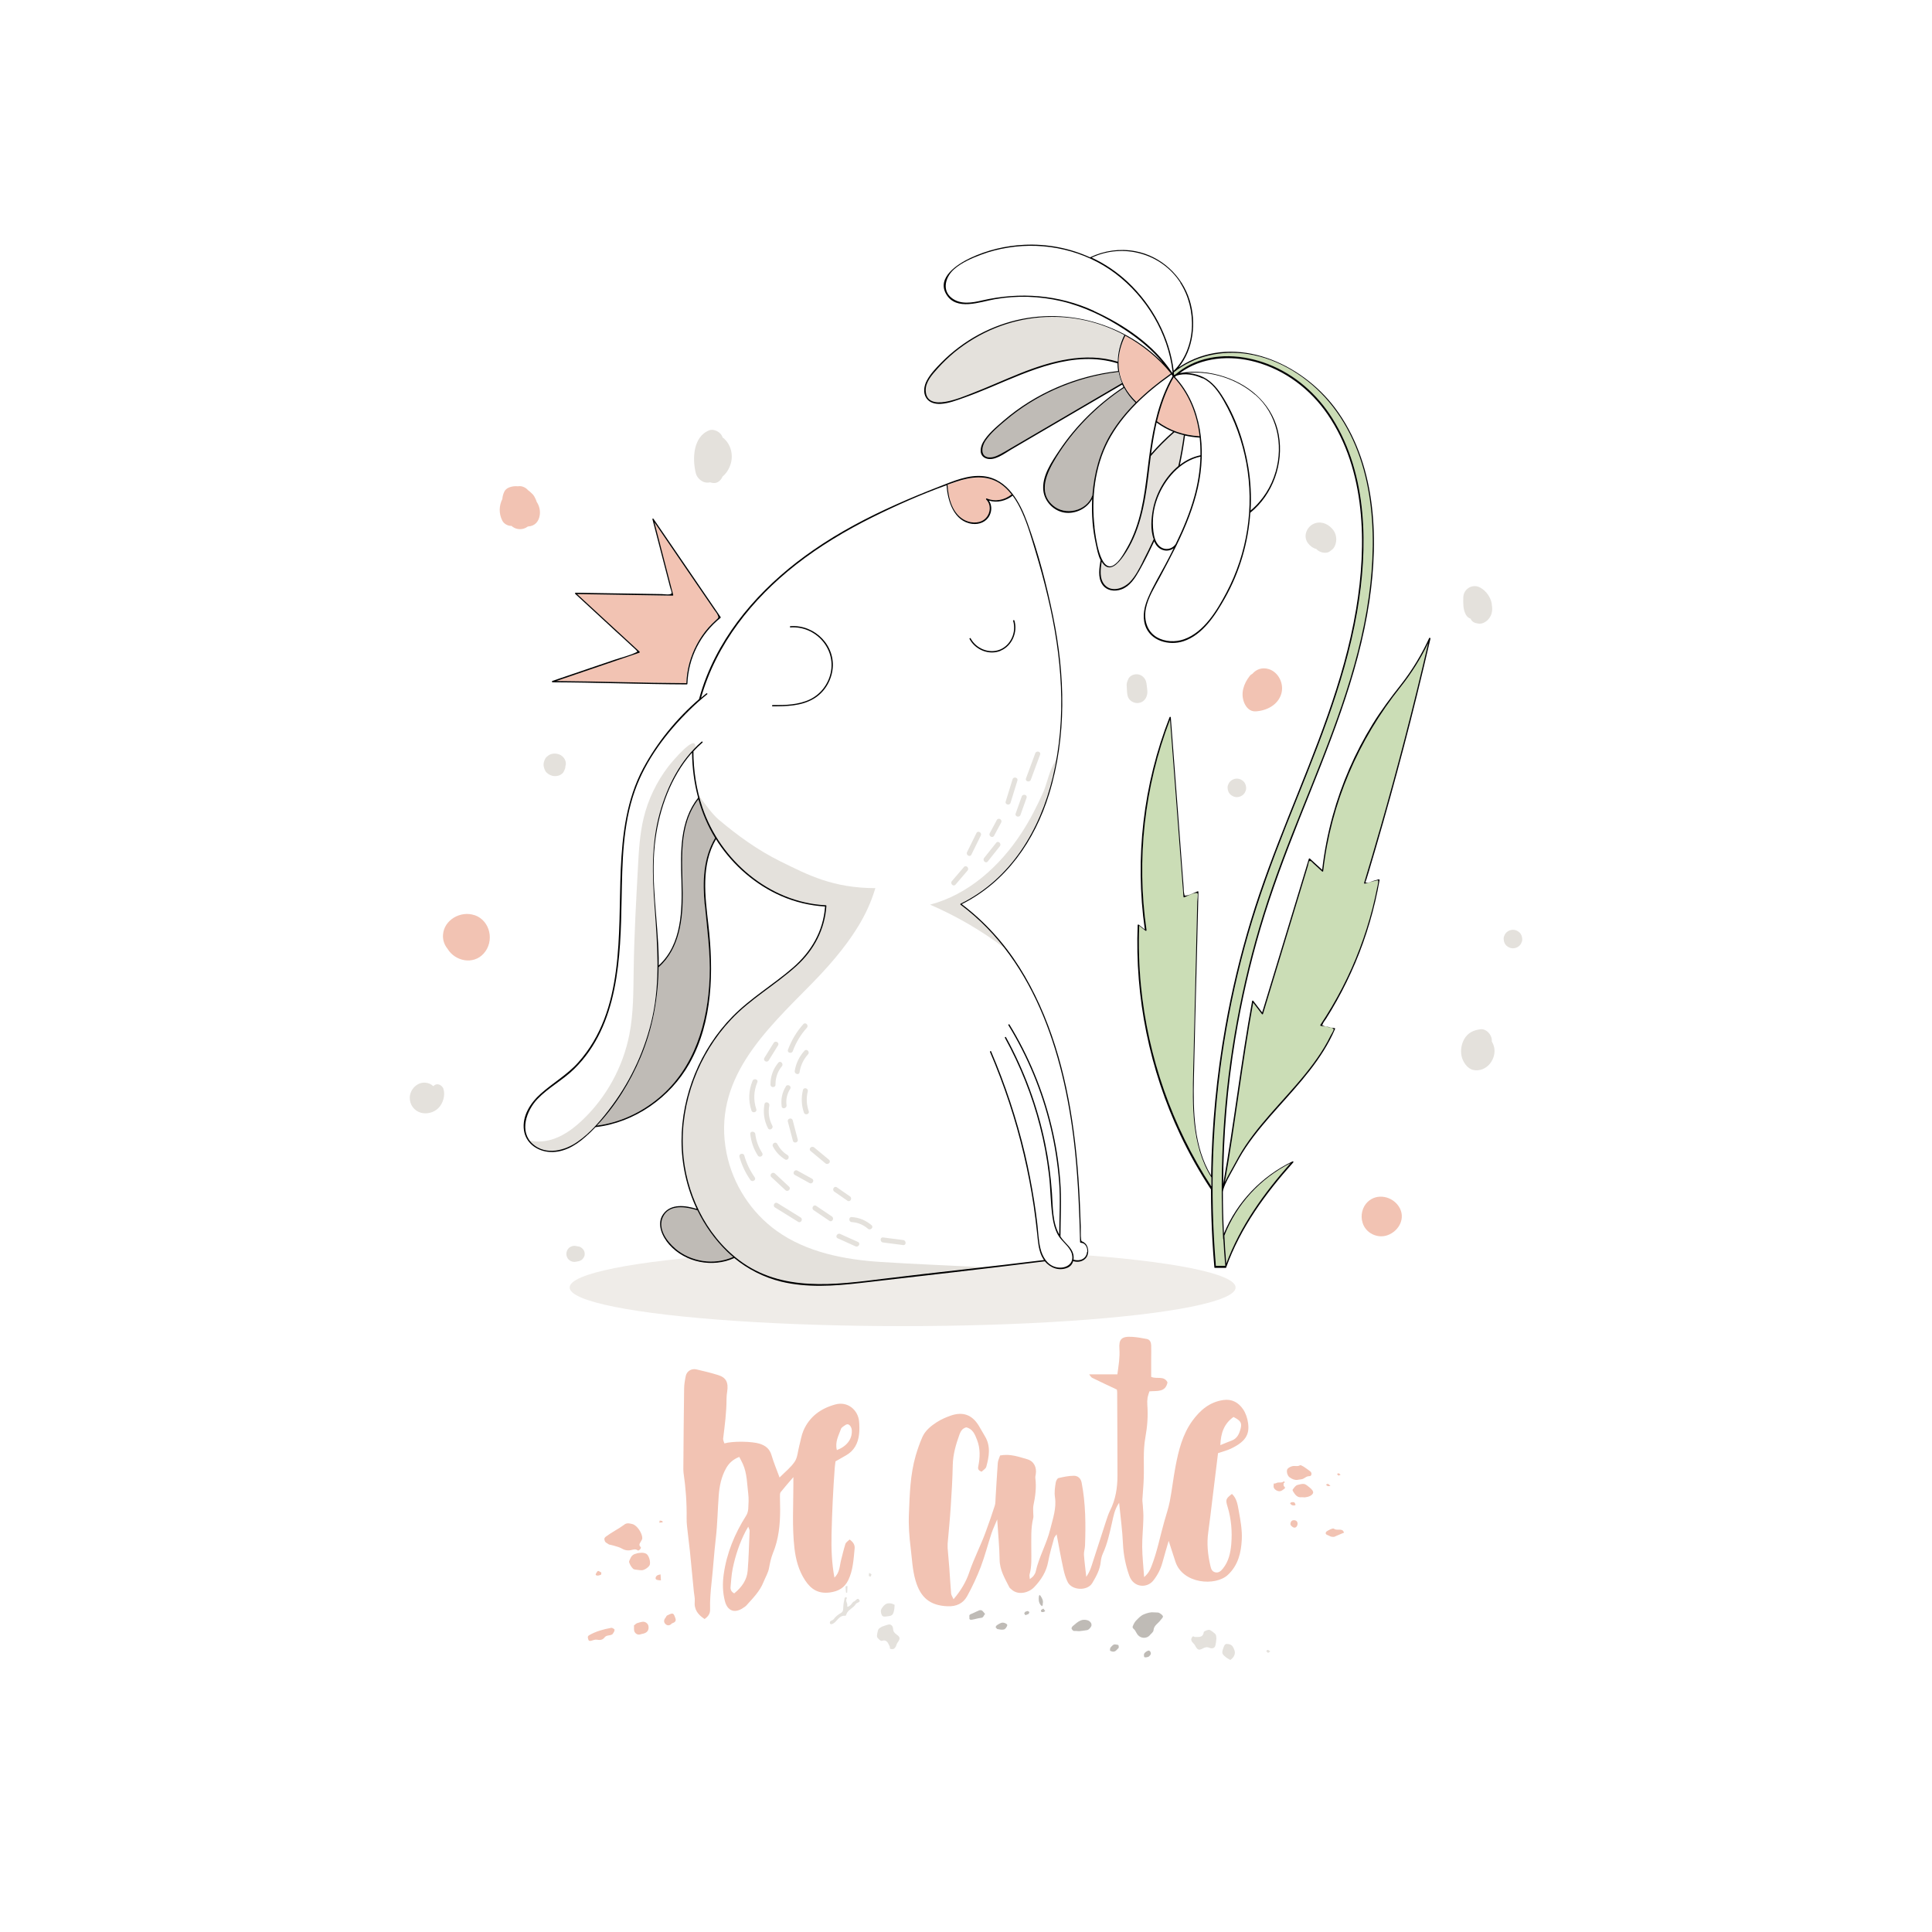 <?xml version="1.0" encoding="UTF-8"?>
<svg xmlns="http://www.w3.org/2000/svg" version="1.1" viewBox="0 0 2000 2000">
  <defs>
    <style>
      .cls-1 {
        fill: #f2c3b3;
      }

      .cls-2 {
        fill: #e4e1dc;
      }

      .cls-3 {
        fill: #bfbbb6;
      }

      .cls-4 {
        fill: #fff;
      }

      .cls-5 {
        fill: #cbddb6;
      }

      .cls-6 {
        fill: #efece8;
      }
    </style>
  </defs>
  <!-- Generator: Adobe Illustrator 28.6.0, SVG Export Plug-In . SVG Version: 1.2.0 Build 709)  -->
  <g>
    <g id="_x2014_ÎÓÈ_x5F_1">
      <rect class="cls-4" width="2000" height="2000"/>
      <ellipse class="cls-6" cx="934.4" cy="1332.8" rx="344.7" ry="40"/>
      <g>
        <g>
          <path class="cls-3" d="M1190.4,1692.6c1.4-1.6,3.6-3.2,3.7-4.9.4-5.3,5-7.1,7.4-10.7.8-1.1,2.1-2.1,2.4-3.4.3-1.3-3.4-4.1-5.1-4.3-1.2-.1-2.4-.1-4.3-.2-3.1-.4-6.5.5-10.2,2-3.7,1.5-5.8,4.1-8.3,6.6-1.5,1.6-2.6,3.8-3.4,5.9-.7,1.9,1.5,2.8,2.4,4.2,1,1.6,1.7,3.3,2.9,4.7,3.3,3.9,9.3,3.9,12.5.2Z"/>
          <path class="cls-3" d="M1109.3,1686c.6,1.1,1.4,2.6,3.3,2.4,1-.1,1.9,0,4.4.2,1.8-.2,5.1-.5,8.3-1.1,1.9-.3,4.4-3.2,4.6-4.9.3-2.7-2-4.5-3.5-5.1-2.3-.9-5.5-1-7.7,0-3,1.2-5.5,3.6-8,5.7-.8.6-1.7,2.2-1.4,2.8Z"/>
          <path class="cls-3" d="M1015.6,1674.8c2.8-.2,2.6-2.9,4.2-3.9-1.1-1.3-2-2.8-3.3-3.7-.8-.5-2.3-.5-3.3,0-2.3.9-4.4,2.2-6.7,3.1-1.8.7-3.7,1.1-2.9,3.7-.6,2.5.8,3.1,2.7,2.7,3.1-.5,6.2-1.6,9.3-1.9Z"/>
          <path class="cls-3" d="M1042.7,1682.5c.4-1.4-3.6-3.3-5.9-2.6-1.7.5-3.3,1.5-4.8,2.5-.5.3-.8,1.1-1.4,1.9.7.8,1.2,1.9,1.9,2.1,2.2.4,4.7,1,6.8.4,1.5-.4,2.9-2.5,3.4-4.2Z"/>
          <path class="cls-3" d="M1157.7,1706.4c.6-.6.5-2.3.1-3.3-.2-.5-1.7-.4-2.6-.7-2.7-.7-4,1.5-5.4,2.9-.7.7-.8,2.3-.7,3.3,0,.5,1.5.8,2.4,1.1,3.1.6,4.5-1.8,6.1-3.4Z"/>
          <path class="cls-3" d="M1190.8,1713.2c1.2-1.2.3-4.1-1.4-4.5-1.3-.3-5,2.1-5.2,4,0,.6,0,2.6.5,2.8,1.2.4,2.7.1,3.9-.3.9-.3,1.5-1.2,2.2-1.9Z"/>
          <path class="cls-3" d="M1079.5,1659.8c.7-2.8-.7-5.2-2.2-7.6-.3-.4-.6-.7-1-1.1-.3.3-.8.7-.8,1-.4,3.3-.5,6.6,1.8,9.4.4.5,1,.8,1.5,1.2.2-.4.5-.8.6-1.2.1-.5,0-1,.1-1.7Z"/>
          <path class="cls-3" d="M1062.7,1671.6c.5-.4,1.4-.3,1.8-.7.6-.5,1-1.3,1.1-2.1,0-.2-1-.7-1.7-1.1-.9.3-1.8.4-2.5.8-.6.4-.8,1.2-1.2,1.9.9.3.8,2.5,2.5,1.1Z"/>
          <path class="cls-3" d="M1079.8,1668.8c.8-.1,1.5-.6,2.2-1-.6-.8-1.1-1.5-1.9-2.6-1.1.8-2.2,1.1-2.4,1.7-.5,1.6.7,2.1,2.1,1.9Z"/>
        </g>
        <g>
          <path class="cls-1" d="M1333,1520.4c-1.8,2-.4,7.4,2.1,9,2.2,1.5,4.6,2.8,7.7,2.6,1.4-.2,2.7-.5,4.1-.6,3.3-.3,4.9-3.4,8.7-3.3,2.3,0,2.8-3.4.8-4.9-2.2-1.8-4.6-3.4-7-5-1.1-.7-3.1-1.7-3.6-1.4-2.4,1.6-5.2.4-7.6.9-1.9.4-4,1.4-5.2,2.7Z"/>
          <path class="cls-1" d="M1343.2,1537.2c-2.1.5-3.6,3-5,4.8-.4.5.2,1.7.7,2.4,2,3.2,4.3,6.2,8.8,5.5,1.6,0,2.6.3,3.5.1,3.4-.4,6.8-1.7,8-4.2.8-1.7-1.2-4.2-3.2-5.7-1.9-1.5-3.9-3.5-6.1-3.9-1.9-.3-4.6.4-6.7,1Z"/>
          <path class="cls-1" d="M1372.5,1586.6c-.8,2.3,2.5,2.5,4,3.5.9.6,2.1.7,2.5.8,1.3,0,1.8.2,2.2,0,2.7-1.1,5.3-2.3,7.9-3.4.7-.3,1.5-.6,2.3-.9-.6-.9-.9-2.1-1.8-2.5-2.7-1.4-6.2.4-8.9-1.7-.5-.4-2.6.3-3.6.8-1.7.9-4.2,1.9-4.7,3.3Z"/>
          <path class="cls-1" d="M1329.9,1533.9c0-.2-1.1-.4-1.3-.2-1.8,1.6-4.1.6-6.1,1.1-1.3.3-2.4,1.3-3.9.9,0,1.3-.4,2.6-.1,3.8.4,2.4,4.3,4.8,7,4.1,1.5-.4,2.8-1.5,4-2.4,1.7-1.2,0-2-.6-3.1-.4-.8,0-2,0-3,.3,0,.5,0,.8,0,0-.5.3-1,0-1.4Z"/>
          <path class="cls-1" d="M1335.8,1577.3c-.2,1.6,2,3.8,4,4.1,1.6.2,3.1-1.3,3.4-3.3.3-2.7-1-4.3-3.6-4.4-2.2,0-3.5,1.2-3.7,3.6Z"/>
          <path class="cls-1" d="M1335.5,1556.3c.5.7,1.1,1.4,1.9,1.8.5.3,1.3.2,2.2.4.4-.2,1.6-.5,1.6-.6-.3-.9-.6-2-1.3-2.6-.6-.4-1.9-.3-2.9-.2-.6.1-1.5,1-1.5,1.1Z"/>
          <path class="cls-1" d="M1374.6,1538.4c.8.2,1.8-.1,2.7-.2-.9-.8-1.6-1.6-2.6-2.2-.2-.1-1,.4-2.2.9,1,.7,1.5,1.4,2.1,1.6Z"/>
          <path class="cls-1" d="M1385.6,1527.5c.3.1,1-.4,2.2-.9-1-.7-1.5-1.3-2.2-1.5-.4,0-1,.5-1.5.8.5.5.8,1.2,1.5,1.6Z"/>
        </g>
        <g>
          <path class="cls-2" d="M927.1,1705c.7-1.3,1-3,1.8-4.2,3.1-4.3,3.3-5.9-.7-8.7-2.4-1.7-3.6-3.2-3.7-6.2-.2-2.9-2.4-4.7-4.6-4.2-2.7.6-5.3,1.7-7.1,2.3-3.6,2.2-3.7,2.2-4.6,6.7-.3,1.4-.6,3.4,0,4.4,1.1,1.5,3.4,3.8,4.5,3.5,5.8-1.8,6.7,2.8,8.4,6,.4.8-.6,2.2,1.4,2.5,2.2.4,3.6-.4,4.5-2.2Z"/>
          <path class="cls-2" d="M875,1672.8c.4,0,1-1.1,1.2-1.8,1.7-4.9,7.3-6.2,9.7-10.5.9-1.6,5.1-1.7,3.8-4-2.1-3.6-3.8.9-5.7,1.4-1.2.3-2,2.1-3.1,3.2-.5.6-1.1,1.1-1.8,1.5-1.1.6-2.3,1.7-2-1.1.2-2.1-2.1-4.2-.6-6.7.2-.3,0-.9,0-1.2-.3,0-.6-.3-.8-.2-.5.2-1.3.5-1.3.8-.6,2.8-1.2,5.7-1.4,8.5-.2,2.6.3,5.5-2.4,7-3,1.7-5.6,3.7-7.6,6.5-1.1,1.6-4.4,1.2-3.9,4.1.3,1.7,3,1.4,5.9-1.6,2.9-3,5.1-6.5,10-6.1Z"/>
          <path class="cls-2" d="M912.9,1664.8c-1.6,2.4-1.1,4.6-.2,6.8,1,2.4,3.1,2,5.2,1.7,5.6-.6,6.6-1.2,7.7-6.6.4-1.7.3-3.4.5-5.4-1.4-.6-2.3-1.1-3.2-1.3-4.6-1-7.1.5-10,4.8Z"/>
          <path class="cls-2" d="M877,1648.6c.1-2.2.3-4.4.3-6.6,0,0-.5-.2-.7-.2-.5.1-1.3.4-1.3.6,0,2.1.3,4.2.5,6.3,0,0,.5.1.7.2.1,0,.4-.2.4-.3Z"/>
          <path class="cls-2" d="M899.7,1628.3c-.1,1.4-.4,2.3-.2,3.1.1.4,1.2.5,1.8.7.3-.8.8-1.6.8-2.4,0-.3-1.1-.7-2.3-1.4Z"/>
        </g>
        <g>
          <path class="cls-2" d="M1234.1,1699.7c.9,1.2,2.2,2.2,2.9,3.5,2.5,4.7,3.8,5.6,8.1,3.3,2.6-1.4,4.5-1.8,7.2-.6,2.7,1.1,5.2,0,5.8-2.3.7-2.7.9-5.5,1.1-7.4-.3-4.2-.3-4.3-4-7.1-1.2-.9-2.8-2.1-4-1.9-1.9.3-4.9,1.4-5.1,2.5-.9,6-5.5,4.7-9.1,4.9-.9,0-1.7-1.5-2.9.1-1.3,1.8-1.2,3.4,0,5Z"/>
          <path class="cls-2" d="M1276.4,1705c-1.4-2.5-3.6-3-6-3.2-2.6-.2-3.1,1.9-3.9,3.9-1.9,5.3-1.8,6.4,2.5,9.8,1.3,1.1,2.9,1.8,4.6,2.9,1.2-1,2-1.5,2.6-2.3,2.9-3.7,2.7-6.6.2-11.1Z"/>
          <path class="cls-2" d="M1315,1709.5c-1.2-.8-1.9-1.4-2.7-1.6-.4,0-1,.8-1.5,1.3.6.6,1.1,1.4,1.9,1.8.3.1,1.1-.7,2.3-1.5Z"/>
        </g>
        <g>
          <path class="cls-1" d="M646.3,1578.3c-6.1,4.5-13,7.8-19.1,12.4-2.5,1.9-1.4,3.5-.9,5,.4,1.1,2.1,1.7,4.2,3.2,1,.2,3.1.6,5.1,1.2,2.8.9,5.7,1.5,8.2,3,3.3,1.9,6.6,2.3,10.1,1.4,2.2-.5,4.2-1.2,6.3.5,1.1.8,4-2.5,3.1-3.4-2.4-2.2-1.1-3.7,0-5.6.7-1.1,1.5-2.4,1.6-3.7,0-5.1-5.4-13.4-10.3-14.6-2.6-.6-5.5-1.6-8.4.6Z"/>
          <path class="cls-1" d="M659.3,1608.1c-3.1.6-5.2,1.9-6.5,4.7-.6,1.5-1.9,3.3-1.5,4.5.8,2.4,2.2,4.9,4,6.6,1.1,1.1,3.4,1,5.2,1.3,1.3.2,2.6.3,3.9.3,2.8,0,7.8-3.6,8.3-5.8.9-3.6-1.2-10.1-4-11.4-3-1.4-6.2-.9-9.5-.3Z"/>
          <path class="cls-1" d="M632.5,1685.2c-7.9,1.4-15.5,3.5-22.5,7.5-2.2,1.3-1.4,2.7-1.1,4.2.4,1.8,1.6,2,3.1,1.6,1.9-.5,4-1.4,5.7-1.1,3.2.6,6.1.4,8.1-2.3,2.2-2.9,5.8-1.5,8.2-3.4.6-.5.9-1.4,1.8-2.8,0-.3.7-1.8.2-2.2-.9-.9-2.5-1.8-3.6-1.6Z"/>
          <path class="cls-1" d="M665.2,1678.8c-1.9.4-3.9.8-5.7,1.5-1.1.4-2.1,1.5-3.2,2.3.2,2.2-.4,5,.7,6.9.9,1.5,3.1,3.3,5.8,2.4,1.1-.4,2.2-.5,3.3-.8,4.1-1.1,5.8-3.7,5.2-7.7-.4-2.8-3.5-5-6.2-4.5Z"/>
          <path class="cls-1" d="M690.5,1672.4c-.6.3-.9,1.4-1.4,2.1-1.9,2.1-2.3,4.6-.3,6.6,2,2,4.4,1.9,6.5-.3.3-.4.9-.5,1.4-.7,2.1-.8,3.3-2.3,2.6-4.4-.6-1.9-1.5-4.8-2.8-5.2-1.7-.5-4.1,1-6,1.9Z"/>
          <path class="cls-1" d="M679,1632.4c-.8,1.7-.3,2.6,1.2,3.1,1,.3,2.1.3,4,.5-.2-2.7-.3-4.4-.4-6.2-1.8.5-3.7.5-4.8,2.6Z"/>
          <path class="cls-1" d="M622.1,1630.1c.4-.1.3-1.6.4-2.2-2-1-3.4-2.9-4.7-.3-.5,1.1-2.2,2.5-.2,3.3,1.2.5,3-.2,4.5-.7Z"/>
          <path class="cls-1" d="M685.4,1574.5c-.8-.3-1.7-.3-2.5-.4-.2,1.2-.3,1.7-.4,2.2,1.2-.1,2.4-.3,3.6-.4-.2-.5-.3-1.2-.7-1.3Z"/>
        </g>
        <path class="cls-1" d="M1127.8,1422.7h28.9c.5-3.9,1.3-8.8,1.8-13.7.4-4.2.6-8.4.3-12.6-.6-9.6,1.6-13.2,13.1-12.5,5.1.3,10.1,1.2,15.2,2.2,3.4.6,4.5,3.6,4.6,6.6.2,4.5,0,9,0,13.5,0,6.4,0,12.8,0,19.1,5.7,2.7,13.2-1.6,16.9,5.7-2.1,10.6-10.9,8.6-18.7,9.3-.7,2.2-1.5,4.2-1.9,6.3-.4,2.5-.5,5.2-.3,7.7.9,11.3,0,22.5-2,33.6-2.6,14.1-1.2,28.2-1.7,42.3-.2,7.3-1,14.7-1.4,22-.1,1.9.3,3.8.4,5.7.3,4.8.8,9.6.6,14.4-.2,9.7-1.3,19.4-1.2,29.1.1,9.9,1.2,19.8,2,31.2,4.4-3.9,6.1-7.2,7.6-11.2,5.9-15,8.8-30.7,13.2-46.1,2-7.1,4.4-14.1,5.8-21.3,2.3-11.9,3.6-24.1,5.9-36,3.2-16.8,7.3-33.3,17.6-47.4,8-10.9,17.8-19.3,31.9-21.3,9.1-1.3,15.7,2.7,20.4,9.5,2.8,4.1,4.5,9.3,5.2,14.3,1.7,12-2.7,19.3-17.7,26.5-4,1.9-8.4,3-13.4,4.7-1.9,15.8-3.8,31.6-5.8,47.4-1.4,11.4-2.7,22.9-4.3,34.3-1.7,11.9-.5,23.5,2.2,35,.7,3,1.5,5.7,4.8,6.6,3.8,1,6.2-1.4,8.2-3.9,5.9-7.3,7.8-16.2,8.6-25.1,1.1-13.2,0-26.3-3.9-39.1-2.2-7.1-1.7-8.1,4.6-13,5,4.6,5.9,11.2,7,17.2,1.8,9.9,3.7,20.2,3.2,30.1-.7,13.4-3.7,26.5-14.4,36.5-12.9,12-46.7,9.4-54.3-13.6-2.3-7-4.5-13.9-7-21.6-2.2,7.7-4.5,15.1-6.5,22.6-1.9,6.9-5.1,13.1-9.6,18.7-6.2,7.6-20.1,7.6-24.7-5.3-3.7-10.5-6-21.5-6.5-32.9-.6-13.7-2.5-27.4-4-42.5-4.8,6.9-5.8,13.8-7.3,20.3-2.5,11-4.8,21.9-9.5,32.2-1.2,2.6-1.9,5.5-2.2,8.4-.8,8.3-4.7,15.3-8.8,22.2-5,8.4-21,7.7-25.4-1-2.1-4.2-3.5-8.9-4.5-13.6-2.5-11.5-4.6-23.2-7-35.9-1.2,1.8-2.3,2.8-2.6,4-2.2,8-4.6,16-6.1,24.2-1.9,10.6-7.4,19.1-14.6,26.6-5.5,5.7-16.6,8.8-23.6,2.1-.7-.7-1.6-1.2-2-2-4.6-9.1-10-17.8-10.1-28.7-.2-13.4-1.6-26.8-2.5-41.6-2.3,5.6-4.4,9.9-5.9,14.4-3.8,11.5-6.8,23.3-11.1,34.7-4,10.4-8.8,20.7-14.2,30.5-4.2,7.4-11.1,10.7-20.3,10.3-18-.8-27.8-8.8-33-26.5-3.3-11.2-3.7-22.8-5.1-34.1-1.4-11.4-2.3-23.1-1.8-34.6.8-20.5,1.3-41.1,7.1-61,1.9-6.4,4.1-12.8,6.8-18.9,3.1-7,9.1-11.7,15.3-15.7,4.3-2.7,9.1-4.8,13.9-6.5,12.8-4.5,22.4-.9,29.3,10.5,2.1,3.6,4.2,7.2,6.3,10.8,6.2,10.3,4.3,21,1.4,31.6-.6,2.1-3.3,3.5-4.8,5.1-3.3-1.2-4.1-2.7-3.5-5.5,1.9-9.2,2.2-18.6-1.3-27.5-2.1-5.5-4.5-11.5-11.2-12.9-4.4,1.2-5.9,4.5-7.1,7.8-3.6,10-6.5,20-6.8,30.9-.3,14.4-1.1,28.8-2.1,43.3-.8,12.8-2.1,25.5-3.2,38.3-.1,1.6,0,3.2,0,4.8.6,6.7,1.2,13.4,1.7,20.1.7,9,1.1,17.9,1.9,26.9.2,1.7,1.4,3.3,2.5,5.8,7.5-8.8,13-18,16.3-27.9,4.8-14.3,11.9-27.7,17-41.8,3.3-9,6.5-18.1,9.4-27.2.8-2.4.6-5,.8-7.6.8-12.2,1.4-24.4,2.3-36.5.2-2.7,1.6-5.3,2.4-7.8,10.4-2,19.3,1.4,28.1,3.9,7,2,10,8.5,8.8,15.7-.2,1.3-.6,2.6-.4,3.8,1.2,9.6,0,18.9-2,28.3-.5,2.5-.2,5.1-.2,7.7,0,1.8.4,3.7,0,5.4-2.7,10.7-1.9,21.7-2,32.6,0,8.6.6,17.3-1.8,25.8-.3,1.1.1,2.5.3,4.8,1.8-1.5,3-2.3,3.8-3.4.9-1.3,1.9-2.7,2.2-4.2,3.4-15.4,11.5-29.1,15.2-44.4,2.7-10.9,6.5-21.6,4.8-32.8-.8-5.3,0-10.2.8-15.2.3-1.7,1.6-4.3,2.8-4.6,5.2-1.2,10.7-2.4,16-2.4,3.8,0,7.1,2.4,8,7.1,4.2,21.6,4.3,43.4,3.5,65.3-.1,3.2-1.3,6.3-1.1,9.4.5,7.2,1.5,14.4,2.4,22.8,3.9-5.5,5.3-10.7,6.9-15.7,4.6-14,9-28,13.6-42,1.2-3.7,2.4-7.4,4.1-10.8,5.8-11.5,7.7-23.7,7.7-36.4,0-28.7-.2-57.4-.3-86,0-1.2-.3-2.5-.3-2.9-9-4.3-17.4-8.1-25.6-12.2-1.2-.6-2-2.2-3-3.4l-.2.2ZM1277,1466.8c-9.8,6.9-13.3,16.7-13.7,29.2,4.6-1.9,8.1-3.4,11.7-4.7,5.9-2.2,7.9-7.2,9.3-12.5,1.5-5.8,0-8.2-7.3-11.9Z"/>
        <path class="cls-1" d="M749.9,1494.2c9.1-2.6,28.7-2.1,36.4.3,6.3,2,10.5,5.4,12.4,12,2.2,7.5,5.3,14.8,8.3,23,5.4-5.5,11.6-10.3,15.7-16.4,3-4.5,3.2-10.9,4.7-16.4,1.4-5.2,2.2-10.8,4.3-15.7,6.3-14.6,18-23,33-27.1,12.9-3.6,23.5,5.8,24.6,17.4.4,4.5.5,9.1,0,13.5-1.1,9.4-5.1,17.1-13.7,21.9-3.3,1.9-6.7,3.8-10.7,6.1-.2,2-.6,4.4-.8,6.9-1.7,23.1-2.8,46.1-3.3,69.3-.3,14.6.2,29,3,44.1,5.7-5.4,5.3-12.2,6.9-18.2,1.5-5.6,2.7-11.2,4.5-16.7.6-1.7,2.7-2.9,4.3-4.5,3.9,2.7,5.6,5.7,5.2,9.4-1.1,11.1-1.6,22.4-6.6,32.7-3.9,8-10.2,11.5-19,12.7-11.7,1.5-19.3-2.9-25.7-12.6-6.7-10.3-9.6-21.4-11-33.3-2.5-21.9-1.1-43.7-1.1-65.6,0-1.9,0-3.8,0-7.9-5.3,6.2-9.4,10.8-13.2,15.6-.8,1.1-.7,3.1-.7,4.6,0,4.5.2,9,.2,13.5,0,15.5-1.5,30.6-7.5,45.1-1.9,4.7-3,9.8-3.9,14.8-.9,5.5-3.9,10.1-5.9,15.2-3.8,9.5-10.9,16.5-17.5,23.9-1,1.2-2.5,2-3.8,2.9-8.6,5.7-16,2.9-18.6-7.3-2.4-9.2-2.5-18.6-1.2-27.8,3.1-21.9,11.3-41.9,23.2-60.6,1.3-2,2-4.7,2.2-7.1.3-5.1.6-10.4,0-15.4-1.3-10.4-1.2-21.2-5.6-31-1-2.3-2.3-4.5-3.7-7.3-6.3,2.4-10.7,6.4-13.7,11.8-4.9,8.8-6.9,18.5-7.6,28.4-1.1,14.7-1.3,29.5-3,44.1-1.8,15.2-2.7,30.5-4.4,45.8-1,9.3-1.8,18.5-1.5,27.7.1,4.5-1.9,7.3-5.7,10-6.7-4.3-11.1-9.7-10.2-18.5.3-3.1-.6-6.3-.9-9.5-1.4-14-2.7-28.1-4.1-42.1-.6-6.1-1.5-12.1-2.1-18.1-.6-5.4-1.4-10.8-1.3-16.2.2-15.8-.9-31.4-3.2-47-.2-1.6-.2-3.2-.2-4.8.2-27.4.4-54.8.8-82.1,0-4.4.8-8.9,1.7-13.3,1-4.9,5.9-8,11-6.8,7.5,1.7,14.9,3.5,22.3,5.8,8.4,2.5,11,7.6,9.6,17-.4,2.5-.7,5.1-.7,7.7,0,13.8-1.8,27.4-3.5,41.1-.2,1.7.9,3.5,1.4,5.3ZM760,1649.5c8.3-6.7,13.3-14.4,14-23.6,1.1-13.7,1.4-27.5,2-41.3,0-.9-.6-1.9-1.4-4.2-1.4,2.4-2,3.4-2.6,4.5-6.4,12.3-10.7,25.3-13.5,38.8-1.3,6.2-1.6,12.7-2.2,19-.3,2.8.7,5.1,3.8,6.8ZM866.4,1501.1c10.2-3.9,15.8-11.3,15.4-20.2,0-2-1-4.5-2.5-5.7-2.5-2.1-4.7.5-6.8,1.8-.8.5-1.6,1.3-1.9,2.2-2.4,6.8-6.4,13.3-4.3,21.9Z"/>
      </g>
      <g>
        <path class="cls-5" d="M1236.3,1163.5c-2.1-18.6-1.7-37.3-1.2-55.9.5-22,1.1-44.1,1.6-66.1.5-22.4,1.1-44.8,1.6-67.1.3-11,.5-22,.8-33.1,0-2.8.1-5.5.2-8.3,0-1.4,1-7.4.2-8.3-1.7-1.8-11.3,3.2-13.7,4.1-.4.2-.8-.2-.8-.6-4.6-61.1-9.2-122.2-13.9-183.3-26.5,69.2-35,144.6-24.3,217.9,0,.7-.6,1.1-1.1.6-2.2-1.7-4.4-3.5-6.5-5.2-.8,20.7-.2,41.4,1.8,62,7.2,73.9,32.3,145.6,72.8,207.8,0-3.1,0-6.2,0-9.3,0,0,0,0-.1-.1-10.4-16.7-15.4-35.8-17.5-55.1Z"/>
        <path class="cls-1" d="M1197.7,436.1c0,0,.1,0,.2.1,13.1,9.7,27.7,14.4,43.9,15.4-2.6-22.6-10.9-44.2-26.8-61.1-8.2,14.3-13.6,29.7-17.3,45.6Z"/>
        <path class="cls-4" d="M1214.9,384.1s0,0,0,0c0,0,0,0,0,0,23.5-23.1,24.2-64.1,6.9-91-19.6-30.5-59.3-41.3-91.9-26,13.5,6.3,26.1,14.7,37.2,25.1,25.8,24.1,43.5,57,47.7,92.1Z"/>
        <path class="cls-4" d="M1213.8,385c-4.6-40.2-27.2-77.9-59.4-102.2-31.3-23.6-72-32.9-110.7-26.7-9.5,1.5-18.9,4-28,7.3-9.6,3.6-20.1,8.1-27.9,14.9-9,7.8-13.4,22.1-2.4,30.2,9.2,6.8,20.9,4.7,31.2,2.3,39.2-9,79-6,115.8,10.8,30.9,14.1,61.8,34.9,80.7,63.7.2-.2.4-.3.6-.5Z"/>
        <path class="cls-5" d="M1336,1204.1c-31.1,15.9-55.7,42.4-68.4,75,0,0,0,0,0,0,.5,9.6,1.1,19.3,1.9,28.9,14.6-39,39-73,66.5-104Z"/>
        <path class="cls-5" d="M1307.8,946.9c11.5-36.9,25.5-72.9,39.9-108.7,28.6-71.5,58.7-143.7,69.4-220.5,9.5-68,4.9-146.5-41.2-201.5-21.2-25.2-51.3-44.5-84.1-49.6-27.1-4.2-55.1,1.9-76.6,19,.1.9.2,1.8.3,2.7.5-.2.9-.4,1.4-.6,4.7-3.9,9.7-7.4,15.2-10.1,25.1-12.6,55.1-10.5,80.7-.6,27.9,10.8,50.8,30.9,66.6,56.2,36.8,58.6,37.1,134.4,25.6,200.4-13.4,77.2-44.9,149.4-73.6,221.8-14.4,36.4-28,73.1-38.8,110.7-10.7,37-19.1,74.7-25.2,112.8-12.3,76.5-15.2,154.4-8.6,231.6,3.2,0,6.5,0,9.7,0-.8-9.2-1.4-18.4-2-27.7-4.2-75.4.6-151.3,14.3-225.5,6.8-37.3,15.9-74.1,27.2-110.3Z"/>
        <path class="cls-4" d="M1216.4,389.8s0,0-.1,0c28.1,30.2,32.6,75.8,23.9,114.6-4.6,20.6-12.7,40.2-21.8,59.1,0,0,0,0,0,0,0,0,0,0,0,0-.5,1-1,2-1.5,3-5.1,10.4-10.6,20.7-16.1,30.9-5.5,10.3-12.2,20.7-14.5,32.3-2.3,11.5.9,23.7,11.6,29.8,8.3,4.7,18.9,5.1,27.8,2,20.9-7.3,34.3-29.9,44-48.4,21.6-40.9,29-88.5,20.6-134-4.2-22.6-12.1-44.6-23.5-64.6-5.3-9.2-11.8-18.6-21.7-23.3-8-3.8-18.9-5.9-27.5-2.6-.4.3-.8.6-1.1,1Z"/>
        <path class="cls-4" d="M1264.4,408.5c14.5,22.3,23.6,48.9,27.9,75.1,2.4,14.9,3.2,30,2.3,44.9,12.5-10.5,21.5-24.6,26-40.4,8.1-28.3,1.5-59.8-21.2-79.5-18.9-16.5-45.7-25-70.8-22.6,4.8.2,9.6,1.4,13.8,2.9,9.6,3.6,16.6,11.1,22.1,19.5Z"/>
        <path class="cls-5" d="M1369.8,901.7c0,.6-.7.9-1.1.5-3-2.8-6.1-5.6-9.1-8.3-1-1-2.5-3.2-4.1-2.5-.7.3-1.3,4.3-1.5,4.9-2.2,7.3-4.4,14.5-6.6,21.8-4.4,14.5-8.8,29-13.2,43.5-8.9,29.3-17.8,58.7-26.7,88-.2.6-.9.6-1.2.2-3-3.9-6-7.9-9-11.8-11.3,61.7-18.4,124.1-29.3,185.8,2.3-5.1,5.2-9.9,7.9-14.9,4.4-8,8.6-16,13.8-23.6,10-14.8,21.8-28.3,33.7-41.6,12.4-13.9,25.1-27.7,36.2-42.8,5.3-7.2,10.3-14.7,14.6-22.6,1.2-2.1,2.3-4.2,3.3-6.4.5-1,3.4-5.5,3-6.5-.9-2.5-10.8-3-13.3-3.4-.4,0-.6-.6-.4-1,16.5-24.8,30.2-51.3,40.8-79.2,5.1-13.5,9.5-27.3,13.1-41.3,1.8-7.1,3.5-14.3,4.9-21.6.3-1.7.9-3.7,1-5.4.2-2.7.4-2.3-2.3-1.8-3.8.7-7.6,2.1-11.4,3.1-.5.1-.9-.3-.8-.8,5.6-18.6,11.1-37.1,16.4-55.8,18.3-63.7,34.9-127.9,49.9-192.5-7.8,16.1-17.2,31.2-28.4,45.2-43.9,55.1-72.3,120.5-80.2,190.7Z"/>
        <path class="cls-4" d="M1217.1,563.1s0,0,0,0c7.6-15.8,14.5-32,19.2-48.9,3.7-13.2,6-27.3,6.4-41.5-21,4.5-37.1,23.5-44.5,42.9-4.2,10.9-5.7,23-4.2,34.6.7,5.3,2.1,11.2,6.1,15,5.2,4.9,13.1,3.8,17-2.1Z"/>
        <path class="cls-3" d="M1175.6,416.9c-4.9-4.7-8.8-9.9-11.8-15.4-28.2,18.7-52.7,43.3-70.4,72.2-9,14.8-19.5,35.5-3.3,49.5,12.8,11.1,35.1,5.9,40.8-10.3,0-.1.1-.2.2-.3,1.6-22.2,7.4-44.3,18.8-63.1,7.1-11.9,16-22.7,25.8-32.5Z"/>
        <path class="cls-1" d="M1176.5,416c10.6-10.5,22.3-19.9,34.4-28.5.4-.4.9-.7,1.3-1.1-13.1-16-29.2-29.2-47.2-39-4.3,8.6-6.9,18.1-7,27.7,0,0,0,0,0,0,0,1.8,0,3.5.2,5.3,1.3,13.9,8.4,25.9,18.3,35.5Z"/>
        <path class="cls-3" d="M1091.4,403.4c-18,8.2-35.1,18.8-50.2,31.6-7.4,6.3-15.6,13.2-21.1,21.2-4.2,6.1-5.7,17.5,4.8,17.3,5,0,9.7-2.8,13.9-5.3,40.9-23.7,81.6-47.8,122.5-71.7-1.6-3.7-2.7-7.6-3.5-11.5-23,2.6-45.5,8.8-66.5,18.4Z"/>
        <path class="cls-2" d="M1124.6,332c-31.5-7.4-64.6-4.5-94.5,7.6-15.3,6.2-29.8,14.7-42.5,25.3-6.1,5-11.8,10.5-17.1,16.5-5.7,6.4-12.8,14.1-12.4,23.2,1.1,22.7,36.8,6.7,47.7,2.6,16.9-6.4,33.4-14.1,50.2-20.8,31.7-12.6,67.1-22.3,100.8-12,0-9.2,2.3-18.6,6.8-27.6-12.3-6.6-25.5-11.6-39.1-14.8Z"/>
        <path class="cls-4" d="M1153.1,584.9c5.9-3.7,10.2-11.7,13.6-17.6,3.6-6.2,6.6-12.8,9-19.6,9.4-26,11-53.5,14.8-80.6,3.8-26.9,9.8-54,23.5-77.7-.4-.6-.8-1.3-1.2-1.9-.4.3-.8.7-1.2,1,0,0,0,0,0,0,0,0,0,0,0,0-25.3,18-49.8,40.2-64.3,68-14,26.8-17.7,59.5-14.1,89.2.9,7.7,5.6,48.2,20,39.1Z"/>
        <path class="cls-2" d="M1193.6,526.9c3.2-16.3,12.7-33.4,26.2-44.4,0,0,0,0,0,0,2.3-10.6,4.2-21.2,5.7-31.9-3.3-.8-6.6-1.8-9.8-3-8.7,7.6-16.9,15.8-24.4,24.6-1,7.2-1.8,14.5-2.7,21.7-3.4,28.4-8.9,58.1-25.7,82-5.1,7.3-14.3,18-21.7,6.8-.3-.4-.5-.8-.7-1.2-1.3,8-2.7,18,3.3,24.3,7.4,7.8,19.5,3.4,25.9-3.3,5.6-5.8,9.4-13.4,13.1-20.5,4.1-7.7,7.9-15.6,11.5-23.5-3.7-9.6-2.6-22.2-.7-31.4Z"/>
        <path d="M1479.9,659.6c-7.9,17.4-17.8,33.9-29.6,49-10.5,13.3-20.6,26.7-29.5,41.2-18.1,29.4-32,61.3-41.2,94.6-5.1,18.4-8.7,37.1-10.9,56-4.2-3.9-8.5-7.7-12.7-11.6-.4-.3-.9-.2-1.1.3-16.1,53-32.2,106-48.3,159-3.1-4-6.1-8-9.2-12-.3-.4-1.1-.5-1.2.2-11.6,62.9-18.7,126.5-30,189.5.2-50.5,4.4-100.9,12.6-150.7,6.4-38.7,15.1-76.9,26.2-114.5,11.3-38.2,25.4-75.5,40.1-112.5,29.3-73.5,60.8-147.2,72.5-226,10-67.1,6.6-143.8-35.8-200.1-34.7-46-101.5-76.2-155.6-45.4-2.1,1.2-4.1,2.5-6.1,3.8,15.4-18.8,18.5-46.5,11.5-69.4-7.9-25.9-29.9-46.1-56.6-51-15.8-2.9-32.2-.6-46.6,6.4,0,0,0,0,0,0-21.1-9.6-44.4-14.1-68-13-19.4.9-38.6,5.5-56.2,13.8-12.8,6.1-35,20.1-24.6,37.5,10.4,17.4,34.8,7.8,50,5.1,22.9-4.1,46.6-3.3,69.2,2,23.3,5.5,45.4,16.2,65.3,29.3,14.7,9.6,28.6,21,39.8,34.6-43-44-109.5-60.4-168.1-39.4-15.5,5.5-30.2,13.4-43.3,23.3-6.4,4.8-12.4,10-18,15.7-5.5,5.6-11.4,11.7-15.1,18.7-2.9,5.5-4.1,12.7-.4,18.2,3.3,4.9,9.3,6.2,14.9,5.9,8.2-.5,16.4-3.7,24.1-6.4,9.3-3.3,18.4-7,27.5-10.8,40.8-17.2,86.3-38.7,131.3-24.8,0,2.7.3,5.3.7,8-43.4,4.9-85.5,22.8-118.7,51.4-7.5,6.5-16.4,13.8-21.3,22.5-3.1,5.6-4.1,13.8,3.2,16.5,8.6,3.2,19-5,25.8-9,11.9-6.9,23.7-13.9,35.5-20.8,26.6-15.6,53.1-31.1,79.7-46.6.4.9.8,1.7,1.3,2.6-26,17.2-48.9,39.4-66.3,65.4-8,11.9-18.5,27-16.6,42.1,1.4,11.3,10.9,20.9,22.2,22.5,11.1,1.5,23.1-4.3,28.3-14.2-.4,8.1-.2,16.2.4,24.1.6,7.6,1.8,15.2,3.4,22.6,1.2,5.4,2.3,11.6,4.9,16.7-1.3,7.9-3,17.5,1.5,24.7,4.4,7,13.1,8.2,20.4,5.4,8.5-3.2,13.7-11.4,18-18.9,5.7-10,10.7-20.3,15.6-30.7.6,1.4,1.4,2.7,2.2,3.9,4.5,6.2,12.4,7.4,18,3.2-2.9,5.9-5.9,11.7-9,17.5-5.8,10.9-12.3,21.6-17.2,33-4,9.1-6.5,19.4-3.4,29.2,5.2,16.3,24.8,21.5,39.7,16.6,20-6.6,33.1-27.1,42.9-44.5,15.3-27.1,24.2-57.5,26.3-88.5,0,0,0,0,0,0,23.5-19,34.7-50.9,29.5-80.5-5.3-29.8-27.9-50.8-55.9-60.2-14.9-5-31-6.7-46.6-3.9,22.5-16.5,51.8-18.8,78.5-11.5,30.6,8.4,56.7,28.2,74.5,54.2,39.7,57.8,40.7,135.2,29.5,201.9-12.6,74.9-42.4,145.2-70.4,215.4-14,35.2-27.6,70.6-38.6,106.9-10.9,35.9-19.7,72.5-26.3,109.5-9.1,50.9-14,102.6-14.8,154.3-18-30-18.5-66.5-17.8-100.5.8-41,2-81.9,3-122.9.6-23.4,1.1-46.8,1.7-70.2,0-.4-.4-.8-.8-.6-3.4,1.3-7.4,3.6-10.9,4.2-3.2.5-2.4.6-3.1-2.1-.5-1.9-.3-4.2-.5-6.2-.6-8.3-1.3-16.6-1.9-24.8-1.3-16.9-2.6-33.8-3.8-50.7-2.5-33.5-5.1-66.9-7.6-100.4,0-.8-1-.9-1.3-.2-27.3,69.6-36.1,145.7-25.6,219.7-2.1-1.7-4.2-3.3-6.3-5-.4-.3-1.1-.1-1.1.5-3,74.7,12.3,149.7,44.2,217.3,9.2,19.4,19.7,38.1,31.5,56,0,0,0,.1.2.2,0,17.8.5,35.6,1.5,53.3.5,9.1,1.2,18.3,2,27.4,0,0,0,.1,0,.2,0,0,0,0,0,0,0,0,0,0,0,0,0,.2.3.4.6.4,3.7,0,7.3,0,11,0,.1,0,.2,0,.3,0,.2,0,.3-.2.3-.4,14.8-41.1,40.6-76.5,69.5-108.8.5-.6-.1-1.3-.8-1-32,15.4-57.4,41.8-71,74.6-.7-14.4-1.1-28.7-1.1-43.1.1-.7.3-1.5.4-2.2,2.3-7.7,6.5-14.3,10.3-21.4,4.1-7.5,8-14.9,12.8-22,10-15,21.9-28.7,33.9-42.1,22.2-24.9,45.4-49.8,58.7-80.8.2-.4,0-.9-.4-1-3.4-.6-7.6-.8-10.8-2.1-2.7-1.1-2.1-.5-1.2-2.8.7-1.6,2.1-3.2,3-4.6,4-6.2,7.7-12.6,11.3-19,7.1-12.7,13.4-25.7,19.1-39.1,11.6-27.5,20-56.2,25.1-85.6,0-.5-.3-.9-.8-.8-1.9.5-3.8,1-5.7,1.6-1.7.5-4.9,2.1-6.6,1.8-1.1-.2-.8.6-1.4-.4-.2-.3.8-2.6.9-2.9.7-2.3,1.4-4.6,2.1-6.8,2.6-8.8,5.2-17.6,7.8-26.4,5-17.3,10-34.6,14.8-52,9.6-34.7,18.8-69.6,27.4-104.6,4.9-19.8,9.6-39.7,14.2-59.5.2-.7-.9-1.2-1.2-.5ZM1253.9,1228.1c-40.5-62.2-65.6-133.9-72.8-207.8-2-20.6-2.6-41.3-1.8-62,2.2,1.7,4.4,3.5,6.5,5.2.5.4,1.2,0,1.1-.6-10.7-73.3-2.2-148.8,24.3-217.9,4.6,61.1,9.2,122.2,13.9,183.3,0,.4.4.8.8.6,2.4-.9,12-6,13.7-4.1.8.9-.2,6.9-.2,8.3,0,2.8-.1,5.5-.2,8.3-.3,11-.5,22-.8,33.1-.5,22.4-1.1,44.8-1.6,67.1-.5,22-1.1,44.1-1.6,66.1-.5,18.6-.8,37.3,1.2,55.9,2.2,19.4,7.1,38.5,17.5,55.1,0,0,0,0,.1.1,0,3.1,0,6.2,0,9.3ZM1221.9,292.9c17.3,26.9,16.7,67.9-6.9,91,0,0,0,0,0,0,0,0,0,0,0,0-4.3-35.1-22-68-47.7-92.1-11.1-10.4-23.7-18.8-37.2-25.1,32.6-15.3,72.3-4.5,91.9,26ZM1197.9,436.2c0,0-.2,0-.2-.1,3.8-15.9,9.1-31.3,17.3-45.6,15.9,16.9,24.2,38.5,26.8,61.1-16.2-1-30.8-5.7-43.9-15.4ZM1241.9,452.9c.6,6.1.9,12.2.8,18.4-7.8,1.6-15,5.1-21.3,10,2.2-10.1,3.9-20.2,5.3-30.4,4.9,1.1,10,1.8,15.2,2.1ZM1214.4,446.9c-8.1,7.1-15.7,14.7-22.8,22.8,1.5-10.9,3.3-21.7,5.7-32.3,5.4,4,11.1,7.1,17,9.5ZM1132.5,321.8c-36.8-16.8-76.6-19.8-115.8-10.8-10.3,2.4-22.1,4.5-31.2-2.3-11-8.2-6.6-22.5,2.4-30.2,7.8-6.8,18.3-11.3,27.9-14.9,9-3.4,18.4-5.8,28-7.3,38.6-6.2,79.3,3.1,110.7,26.7,32.2,24.3,54.8,61.9,59.4,102.2-.2.2-.4.3-.6.5-19-28.9-49.8-49.6-80.7-63.7ZM1157,374.4c-33.7-10.3-69.2-.6-100.8,12-16.8,6.7-33.3,14.3-50.2,20.8-10.9,4.1-46.6,20.1-47.7-2.6-.4-9.2,6.7-16.8,12.4-23.2,5.3-5.9,11-11.4,17.1-16.5,12.8-10.5,27.2-19.1,42.5-25.3,29.9-12.1,63-14.9,94.5-7.6,13.7,3.2,26.8,8.2,39.1,14.8-4.5,9.1-6.7,18.5-6.8,27.6ZM1038.9,468.2c-4.2,2.4-8.9,5.2-13.9,5.3-10.6.2-9-11.2-4.8-17.3,5.5-8.1,13.7-15,21.1-21.2,15.1-12.8,32.1-23.4,50.2-31.6,21.1-9.5,43.5-15.8,66.5-18.4.7,3.9,1.9,7.8,3.5,11.5-40.9,23.9-81.6,47.9-122.5,71.7ZM1158.1,380.5c-.2-1.8-.2-3.5-.2-5.3,0,0,0,0,0,0,0-9.6,2.7-19.1,7-27.7,18,9.8,34.1,23,47.2,39-.4.4-.9.7-1.3,1.1-12,8.5-23.8,18-34.4,28.5-10-9.6-17-21.5-18.3-35.5ZM1131,512.6c0,0-.1.2-.2.3-5.7,16.2-28,21.4-40.8,10.3-16.2-14-5.7-34.7,3.3-49.5,17.7-28.9,42.2-53.5,70.4-72.2,3,5.5,6.9,10.7,11.8,15.4-9.8,9.9-18.6,20.6-25.8,32.5-11.3,18.8-17.2,41-18.8,63.1ZM1133.1,545.8c-3.5-29.7.2-62.5,14.1-89.2,14.6-27.9,39-50.1,64.3-68,0,0,0,0,0,0,0,0,0,0,0,0,.4-.3.8-.7,1.2-1,.4.6.8,1.3,1.2,1.9-13.7,23.7-19.7,50.9-23.5,77.7-3.9,27.1-5.4,54.7-14.8,80.6-2.5,6.8-5.4,13.4-9,19.6-3.4,5.9-7.7,13.9-13.6,17.6-14.5,9-19.1-31.4-20-39.1ZM1182.8,581.9c-3.7,7.1-7.5,14.7-13.1,20.5-6.4,6.6-18.5,11.1-25.9,3.3-5.9-6.3-4.6-16.3-3.3-24.3.2.4.4.8.7,1.2,7.4,11.1,16.6.4,21.7-6.8,16.8-23.9,22.2-53.6,25.7-82,.9-7.2,1.7-14.4,2.7-21.7,7.5-8.8,15.7-17,24.4-24.6,3.2,1.2,6.4,2.2,9.8,3-1.5,10.7-3.3,21.4-5.7,31.9,0,0,0,0,0,0-13.5,11.1-23,28.1-26.2,44.4-1.8,9.3-3,21.8.7,31.4-3.7,7.9-7.5,15.8-11.5,23.5ZM1200.1,565.2c-4.1-3.8-5.4-9.7-6.1-15-1.5-11.6,0-23.7,4.2-34.6,7.4-19.4,23.5-38.5,44.5-42.9-.4,14.2-2.7,28.3-6.4,41.5-4.7,16.9-11.5,33.1-19.2,48.9,0,0,0,0,0,0-3.9,5.9-11.8,7-17,2.1ZM1299.4,408.6c22.6,19.7,29.3,51.2,21.2,79.5-4.5,15.7-13.4,29.9-26,40.4.9-15,.1-30-2.3-44.9-4.3-26.2-13.3-52.8-27.9-75.1-5.5-8.4-12.5-16-22.1-19.5-4.2-1.6-9-2.7-13.8-2.9,25.1-2.5,51.9,6.1,70.8,22.6ZM1245,391.5c9.9,4.7,16.4,14.1,21.7,23.3,11.4,19.9,19.3,42,23.5,64.6,8.4,45.5,1,93.1-20.6,134-9.8,18.5-23.2,41.1-44,48.4-8.9,3.1-19.5,2.7-27.8-2-10.6-6.1-13.8-18.3-11.6-29.8,2.3-11.6,9-22,14.5-32.3,5.5-10.2,10.9-20.5,16.1-30.9.5-1,1-2,1.5-3,0,0,0,0,0,0,0,0,0,0,0,0,9.2-18.9,17.2-38.6,21.8-59.1,8.7-38.8,4.2-84.5-23.9-114.6,0,0,0,0,.1,0,.4-.3.8-.6,1.1-1,8.6-3.3,19.5-1.2,27.5,2.6ZM1267.5,1279.1c12.7-32.7,37.3-59.2,68.4-75-27.5,31-51.9,64.9-66.5,104-.8-9.6-1.4-19.3-1.9-28.9,0,0,0,0,0,0ZM1266.4,1282.7c.5,9.2,1.2,18.5,2,27.7-3.2,0-6.5,0-9.7,0-6.5-77.2-3.7-155.1,8.6-231.6,6.1-38.1,14.5-75.7,25.2-112.8,10.9-37.6,24.4-74.3,38.8-110.7,28.7-72.4,60.2-144.6,73.6-221.8,11.5-66,11.2-141.8-25.6-200.4-15.8-25.2-38.7-45.4-66.6-56.2-25.6-9.9-55.6-12-80.7.6-5.5,2.7-10.5,6.2-15.2,10.1-.5.2-.9.4-1.4.6,0-.9-.2-1.8-.3-2.7,21.5-17.1,49.5-23.2,76.6-19,32.8,5.1,62.9,24.4,84.1,49.6,46.1,55,50.7,133.4,41.2,201.5-10.7,76.9-40.7,149-69.4,220.5-14.4,35.8-28.4,71.8-39.9,108.7-11.3,36.2-20.3,73-27.2,110.3-13.7,74.3-18.5,150.1-14.3,225.5ZM1428.5,858.2c-5.3,18.6-10.8,37.2-16.4,55.8-.1.5.3.9.8.8,3.7-1,7.6-2.4,11.4-3.1,2.7-.5,2.5-.9,2.3,1.8-.1,1.8-.7,3.7-1,5.4-1.4,7.2-3.1,14.4-4.9,21.6-3.6,14-8,27.8-13.1,41.3-10.5,27.9-24.3,54.4-40.8,79.2-.2.3,0,.9.4,1,2.5.5,12.4,1,13.3,3.4.4,1-2.5,5.5-3,6.5-1.1,2.1-2.2,4.3-3.3,6.4-4.3,7.9-9.3,15.4-14.6,22.6-11.1,15.1-23.7,28.8-36.2,42.8-11.9,13.3-23.7,26.8-33.7,41.6-5.2,7.6-9.4,15.5-13.8,23.6-2.7,5-5.6,9.8-7.9,14.9,11-61.7,18-124.1,29.3-185.8,3,3.9,6,7.9,9,11.8.3.4,1,.4,1.2-.2,8.9-29.3,17.8-58.7,26.7-88,4.4-14.5,8.8-29,13.2-43.5,2.2-7.3,4.4-14.5,6.6-21.8.2-.7.8-4.6,1.5-4.9,1.5-.7,3,1.5,4.1,2.5,3,2.8,6.1,5.6,9.1,8.3.4.4,1.1,0,1.1-.5,7.9-70.2,36.3-135.7,80.2-190.7,11.1-14,20.6-29.1,28.4-45.2-15,64.6-31.6,128.8-49.9,192.5Z"/>
      </g>
      <g>
        <g>
          <path class="cls-1" d="M999.9,539.1c6.8,3,15.9,3,21.1-3.1,4.6-5.3,5-13.7,0-18.8-.4-.4,0-1.4.6-1.1,8.8,3.6,18.3,1.7,25.7-4.1-3.4-4.4-7.3-8.3-11.8-11.3-13.9-9.3-30.4-7.1-45.5-2-3,1-6,2-9,3.1.7,13.8,5.1,31.1,18.9,37.3Z"/>
          <path class="cls-3" d="M722,1252.9s0,0,0,0c-11.6-3.7-29.6-6.8-35.9,7.3-5.3,11.8,4.3,24.9,12.9,32.2,16.4,13.9,40.4,17.6,60.1,8.8-2.1-1.8-4.2-3.6-6.2-5.5-12.8-12.2-23.1-26.8-30.8-42.8Z"/>
          <path class="cls-1" d="M721.2,667.2c3.3-6.2,7.4-12.1,12-17.4,2.5-2.8,5.2-5.5,8-8,2.6-2.3,2.9-2.4,1.4-5.6-.8-1.7-2.3-3.4-3.4-5-20.5-30.2-41.2-60.2-61.8-90.4,6.5,25,12.9,50,19.4,75,.1.4-.2.8-.6.8-33-.5-65.9-1.1-98.9-1.6,21.6,19.9,43.1,39.7,64.7,59.6.4.4.2.9-.3,1.1-28.7,9.8-57.4,19.6-86.1,29.3,44.9.3,89.8,1.9,134.7,2.2.6-14,4.3-27.6,10.8-40Z"/>
          <path class="cls-4" d="M1118.5,1286.4c-.4,0-.6-.3-.6-.6-.7-30.9-2-61.8-5.1-92.5-7.5-73.8-27.1-152.6-73.3-211.9-12.9-16.7-28-31.8-45.5-44.8,0,0-.2-.2-.2-.2-.2-.3-.2-.6.2-.8,0,0,.2-.1.3-.1,51.9-25.7,82.1-76,95.2-131,1.3-5.6,2.5-11.3,3.5-16.9,10.2-56.3,4.6-113.7-8.6-169.3-3.8-16.2-8.3-32.2-13-48.1-4-13.3-7.8-26.8-13.5-39.4-2.7-6-5.9-12.1-9.9-17.5-7.1,5.5-16,7.8-24.6,5.1,3.1,4.5,3.2,10.4.7,15.4-3.3,6.7-10.7,9.5-17.9,8.7-19-2.3-25.6-23.7-26.6-40-26.1,9.3-51.8,20.8-76.6,33.1-27.9,13.9-54.9,30-79.5,49.3-45,35.4-82.3,82.1-98.1,137.7,1.8-1.5,3.7-3.1,5.5-4.6.7-.5,1.6.4.9.9-6.2,4.9-12.1,10.2-17.7,15.7-24.1,23.5-45.9,52.2-57.2,84.2-12.6,35.5-13,74.4-13.7,111.7-1.1,60.3-2.8,130.8-49,176.1-11.8,11.6-26.9,19.3-38.2,31.3-10.4,11-17.9,30.3-7.7,43.2.9,1.1,1.9,2.2,3.1,3.3,13.6,12,33.3,6.9,46.6-2.5,6.2-4.5,12-9.7,17.4-15.4,0-.3.2-.7.6-.7,0,0,0,0,0,0,6.5-6.9,12.4-14.4,17.8-21.8,20-27.1,34.1-58.4,41.3-91.2,8.2-37.4,5.1-75.2,2.3-113-2.4-33.3-3.6-66.1,5.4-98.6,6.9-24.5,18.4-48.7,36.4-67,2.1-2.2,4.4-4.3,6.7-6.3.6-.5,1.6.4.9.9-2.8,2.4-5.4,4.9-8,7.6-.5.5-.9,1-1.4,1.5,0,1.1,0,2.2,0,3.3.3,14.4,2.1,28.7,5.7,42.6,1,4,2.2,8,3.5,11.9,18.5,54.6,69.1,98.6,127.8,101.4,0,0,.1,0,.2,0,.3,0,.5.3.4.6-1.6,24.5-12.9,46-31,62.3-21.7,19.6-47.6,34.1-67.8,55.6-33.5,35.7-52.4,85.6-49.7,134.6,2.4,43.7,23,87.8,58.3,114.4,43.8,33.1,98.9,25.4,149.8,19.1,34.6-4.3,69.2-8.1,103.8-12,20.6-2.3,41.3-4.8,61.9-7.4-1-1.3-1.8-2.8-2.5-4.3-3.3-7.1-3.9-15-4.6-22.7-1-9.6-2.2-19.2-3.6-28.8-2.7-18-6.1-35.8-10.3-53.5-8.6-36.3-20.3-71.7-34.9-106-.3-.8.8-1.4,1.1-.7,14.7,34.4,26.5,69.9,35.1,106.3,3.8,16.1,7,32.3,9.5,48.7,1.2,7.7,2.3,15.5,3.2,23.3,1,8.6,1.3,17.5,3.4,25.9,2,8.1,6.8,16.5,15.4,19,9.5,2.7,20.4-2.7,17-14-2.3-7.7-10.6-12.5-14.4-19.5-3-5.6-4.6-11.8-5.5-18-2.2-14.8-2-29.8-3.7-44.7-2-16.7-5.1-33.4-9.3-49.7-8.2-31.9-20.4-62.6-36.2-91.4-.4-.7.7-1.4,1.1-.7,18.9,34.4,32.7,71.6,40.6,110.1,3.5,17,5.8,34.1,7,51.4,1,14.2.4,30.1,7.5,42.7,0-18.2,1.2-36.1-.1-54.3-1.5-19.3-4.5-38.4-8.9-57.2-8.9-37.1-23.6-72.6-43.5-105.1-.4-.7.7-1.4,1.1-.7,20,32.6,34.8,68.2,43.6,105.4,4.4,18.3,7.4,36.9,8.9,55.7,1.6,19.5.3,38.7.3,58.3.9,1.4,2,2.8,3.1,4.1,4.5,5.1,10,9.5,10.5,16.8,0,1.1,0,2.1-.1,3.1,6.5,2,13.4-.7,14-8,.4-4.4-1.8-9.4-6.8-9.6ZM1004.8,660.7c5.6,10.7,19.1,16.3,30.4,11.7,11.4-4.7,17-18.2,13.5-29.7-.2-.8,1-1.1,1.3-.3,3.7,12.1-2.3,26.3-14.3,31.3-11.9,4.9-26.2-1-32.1-12.2-.4-.7.7-1.4,1.1-.7ZM861.6,694.2c-1.9,12.1-8.9,23.1-19.5,29.2-12.7,7.4-28.1,7.8-42.4,7.8-.8,0-.8-1.3,0-1.3,13,0,26.9-.2,38.9-6,10.9-5.3,18.6-15.3,21.2-27.2,5.7-25.5-15.8-49-41.6-47.2-.8,0-.8-1.2,0-1.3,25.4-1.8,47.3,20.5,43.4,46Z"/>
          <path class="cls-3" d="M706.9,923.6c.3,27.4-3.1,58.1-24.8,77.4,0,0-.1.1-.2.1-.4,32.1-6.1,63.5-18.6,93.3-10.7,25.6-26,50.4-45.3,70.7,23.7-3,46-13.5,64.3-28.8,36.8-30.9,50.7-78.2,52.4-124.8.9-25.4-2.6-50.2-5-75.4-2.2-23.6-1.6-48,10.8-68.8-7.7-12.5-13.4-26-17.3-40.1-21.1,27.2-16.5,64.1-16.2,96.3Z"/>
          <path class="cls-2" d="M1018.9,1311.6c-34.6,3.9-69.3,7.7-103.8,12-50.9,6.3-105.9,14-149.8-19.1-35.3-26.6-55.9-70.8-58.3-114.4-2.7-49,16.1-98.9,49.7-134.6,20.1-21.4,46-35.9,67.8-55.6,18.1-16.4,29.4-37.8,31-62.3,0-.3-.2-.5-.4-.6,0,0-.1,0-.2,0-58.7-2.9-109.4-46.8-127.8-101.4-1.3-3.9-2.5-7.9-3.5-11.9,6.4,9,14.4,19.7,20.2,24.6,19.8,16.7,40.5,31.7,63.9,43.3,28.9,14.3,54.6,27.7,98.5,27.8-5.5,17.2-15.4,47.6-65.9,98.9-48.2,49-103.5,99.6-88.1,175.8,6.5,31.9,25.3,61.1,51.8,80.1,31,22.2,70.1,29.8,108.1,32.2,35.6,2.3,71.4,3.6,107,5.5Z"/>
          <path class="cls-2" d="M993.9,936.2c0,0,.1.2.2.2,17.5,13,32.5,28.2,45.5,44.8-23.7-17.9-49.5-32.9-76.8-44.7,39.8-10.5,72.5-40,94.9-74.6,8.8-13.5,16.1-27.9,22.6-42.6,3.5-8,6.4-23.9,12.8-32-1,5.6-2.2,11.3-3.5,16.9-13.2,54.9-43.3,105.3-95.2,131,0,0-.2,0-.3.1-.3.2-.3.6-.2.8Z"/>
          <path class="cls-2" d="M717.7,777.6c.5-.5.9-1,1.4-1.5,0,.4-.2.9-.3,1.3-.3,1.1-.6,2.3-1.1,3.5,0-1.1,0-2.2,0-3.3Z"/>
          <path class="cls-2" d="M719.4,773.9c-18,18.3-29.6,42.5-36.4,67-9.1,32.5-7.9,65.3-5.4,98.6,2.7,37.8,5.8,75.6-2.3,113-7.2,32.9-21.3,64.2-41.3,91.2-5.5,7.4-11.4,14.9-17.8,21.8,0,0,0,0,0,0-.4,0-.6.4-.6.7-5.4,5.7-11.2,11-17.4,15.4-13.3,9.5-33,14.6-46.6,2.5-1.2-1-2.2-2.1-3.1-3.3,8.4,1.8,17.4.8,25.5-2.1,11-4,20.6-11.3,29.1-19.4,24.7-23.5,41.8-54.8,48.4-88.3,4.4-22.3,4.1-45.2,4.5-67.9.5-35.2,2.5-70.3,4.4-105.5.9-17,1.9-34.2,5.9-50.8,4.6-19.3,13.5-37.6,25.6-53.4,4.3-5.6,29.2-34.9,27.8-19.7Z"/>
          <path d="M1122,1285.9c-2.2-1.1-2.6-.3-2.9-3.2-.5-4.2-.2-8.7-.3-12.9-1-33.2-2.9-66.5-7.4-99.5-7.9-58.8-24.2-118.6-56.2-169.2-15.9-25.1-35.9-47.2-59.6-65.1,45.9-23,75.5-65.6,90.4-113.9,18.4-59.8,16.6-123.3,4.2-184.1-6.7-32.7-15.3-65.7-26.7-97.1-7.6-20.9-20.4-45-45-47.9-15.9-1.9-31.5,5-45.9,10.6-15,5.8-29.9,11.9-44.6,18.5-29.8,13.3-58.8,28.5-85.7,47.1-47.5,32.7-89.2,76.7-110.8,130.9-3.1,7.7-5.7,15.7-7.9,23.7,0,0,0,0,0,0-23.2,20.1-43.3,44.6-57.8,71.6-17.2,32.1-21.6,68.6-23.2,104.5-2.8,67,4.2,145.9-44,199.9-11.3,12.7-26,21-38.6,32.2-10.7,9.4-19.8,23.2-17.6,38.1,1.8,12.5,12.3,20.6,24.4,22.2,14.9,1.9,28.3-5.8,39.1-15.3,3.7-3.2,7.2-6.6,10.6-10.2,40.5-4.7,77.3-30.6,97.2-65.9,24.3-43.2,25.1-95.8,19.6-143.7-3.4-29.7-7.8-61.5,7.9-88.5.7,1.2,1.5,2.3,2.2,3.5,16,24,38.7,43.7,65.2,55.3,14.4,6.3,29.8,10,45.5,10.9-1.8,25.4-14.2,46.7-33.3,63.3-20.3,17.6-43.8,31.4-62.7,50.7-33.2,34-52.5,81.1-52.6,128.6,0,24.1,5.4,48.5,15.7,70.4-11.4-3.5-26.7-5.8-34.7,5.5-7.2,10.1-.9,23.4,6.3,31.5,16.6,18.6,44.8,24.2,67.3,13.9,14.1,11.6,30.6,20,48.4,24.4,26.8,6.5,54.7,4.6,81.8,1.5,63.8-7.4,127.6-14.5,191.3-22.5,0,0,0,0,0,0,5.6,6.7,14.5,10.3,23.3,6.7,3.3-1.4,5.2-3.8,6-6.9,8.4,2.6,16.6-2.5,15.5-11.8-.4-3-1.7-6.1-4.5-7.6ZM989.9,498.6c15.1-5.1,31.5-7.3,45.5,2,4.6,3.1,8.5,7,11.8,11.3-7.4,5.8-16.8,7.8-25.7,4.1-.6-.3-1.1.7-.6,1.1,5.1,5.1,4.7,13.5,0,18.8-5.2,6-14.3,6.1-21.1,3.1-13.9-6.2-18.2-23.5-18.9-37.3,3-1.1,6-2.1,9-3.1ZM729.6,936.2c2.4,25.2,5.9,50,5,75.4-1.7,46.6-15.5,93.9-52.4,124.8-18.3,15.3-40.6,25.8-64.3,28.8,19.3-20.4,34.6-45.2,45.3-70.7,12.5-29.8,18.2-61.3,18.6-93.3,0,0,.2,0,.2-.1,21.7-19.3,25.1-50,24.8-77.4-.3-32.2-4.9-69.1,16.2-96.3,3.9,14,9.6,27.5,17.3,40.1-12.4,20.9-13,45.3-10.8,68.8ZM705.4,911.5c.8,30.4.7,65.8-23.5,88,0-2.6,0-5.3,0-7.9-.8-38.8-8.1-78-4.1-116.7,3.3-31.9,14-64.8,34-90.3,1.5-1.9,3-3.7,4.6-5.5.2,15.8,2.2,31.5,6.3,46.7-19.2,24.1-18.2,56.5-17.3,85.7ZM699,1292.4c-8.6-7.3-18.2-20.4-12.9-32.2,6.3-14.1,24.2-11,35.9-7.3,0,0,0,0,0,0,7.7,15.9,18.1,30.5,30.8,42.8,2,1.9,4.1,3.8,6.2,5.5-19.7,8.8-43.6,5.2-60.1-8.8ZM1125.3,1296c-.6,7.3-7.5,10-14,8,.1-1,.2-2,.1-3.1-.4-7.3-6-11.6-10.5-16.8-1.2-1.3-2.2-2.7-3.1-4.1,0-19.5,1.3-38.7-.3-58.3-1.5-18.8-4.5-37.4-8.9-55.7-8.9-37.2-23.7-72.8-43.6-105.4-.4-.7-1.6,0-1.1.7,19.9,32.5,34.6,68,43.5,105.1,4.5,18.8,7.5,37.9,9,57.2,1.4,18.2.2,36.1.1,54.3-7.1-12.7-6.5-28.5-7.5-42.7-1.2-17.3-3.5-34.5-7-51.4-7.9-38.5-21.7-75.7-40.6-110.1-.4-.7-1.5,0-1.1.7,15.8,28.8,28.1,59.6,36.2,91.4,4.2,16.3,7.3,33,9.3,49.7,1.8,14.8,1.6,29.9,3.8,44.7.9,6.2,2.5,12.5,5.5,18,3.8,7,12,11.8,14.4,19.5,3.4,11.3-7.4,16.6-17,13.9-8.6-2.4-13.4-10.8-15.4-19-2.1-8.4-2.3-17.3-3.3-25.9-.9-7.8-2-15.6-3.2-23.3-2.6-16.3-5.7-32.6-9.5-48.7-8.6-36.4-20.4-71.9-35.1-106.3-.3-.8-1.5-.1-1.1.7,14.6,34.3,26.4,69.7,34.9,106,4.2,17.7,7.6,35.5,10.3,53.5,1.4,9.6,2.6,19.2,3.6,28.8.8,7.6,1.3,15.6,4.6,22.7.7,1.5,1.6,3,2.5,4.3-55.2,6.9-110.5,12.5-165.7,19.3-50.9,6.3-105.9,14-149.8-19.1-35.3-26.6-55.9-70.8-58.3-114.4-2.7-49,16.1-98.9,49.7-134.6,20.1-21.5,46-35.9,67.8-55.6,18.1-16.4,29.4-37.8,31-62.3,0-.3-.2-.5-.4-.6,0,0-.1,0-.2,0-58.7-2.9-109.4-46.8-127.8-101.4-6.3-18.6-9.2-38.2-9.3-57.9,2.9-3.2,6.1-6.2,9.4-9.1.6-.5-.3-1.5-.9-.9-21.9,18.8-35.5,45.8-43.2,73.3-9.1,32.5-7.9,65.3-5.4,98.6,2.7,37.8,5.8,75.6-2.3,112.9-7.2,32.9-21.4,64.2-41.3,91.2-5.4,7.4-11.4,14.9-17.8,21.8,0,0,0,0,0,0-.4,0-.6.4-.6.7-5.4,5.7-11.2,11-17.5,15.4-13.3,9.5-33,14.6-46.6,2.6-14.5-12.8-6.6-34.6,4.7-46.5,11.4-12,26.4-19.7,38.2-31.3,46.2-45.4,47.9-115.8,49-176.2.7-37.3,1.1-76.1,13.7-111.7,11.3-32,33.1-60.7,57.2-84.2,5.6-5.5,11.5-10.7,17.7-15.7.7-.5-.3-1.4-.9-.9-1.9,1.5-3.7,3-5.5,4.6,15.8-55.7,53.1-102.4,98.1-137.7,24.6-19.3,51.6-35.4,79.5-49.3,24.8-12.3,50.5-23.7,76.6-33.1,1,16.3,7.6,37.7,26.6,40,7.2.9,14.6-2,17.9-8.7,2.5-5,2.4-10.9-.7-15.4,8.6,2.6,17.5.4,24.6-5.1,4,5.4,7.2,11.4,9.9,17.5,5.7,12.7,9.5,26.2,13.5,39.4,4.8,15.9,9.2,31.9,13,48.1,14.6,61.2,19.9,124.6,5.1,186.3-13.2,54.9-43.3,105.3-95.2,131,0,0-.2,0-.3.1-.3.2-.3.6-.2.8,0,0,.1.2.2.2,79.6,59.4,109.1,162.2,118.7,256.8,3.1,30.7,4.4,61.6,5.1,92.5,0,.4.3.6.7.7,5,.2,7.1,5.2,6.8,9.6Z"/>
          <path d="M1035.8,673.6c11.9-4.9,17.9-19.2,14.3-31.2-.2-.8-1.5-.5-1.3.3,3.5,11.5-2.2,25-13.5,29.7-11.4,4.7-24.9-1-30.5-11.6-.4-.7-1.5,0-1.1.7,5.9,11.2,20.2,17.1,32.1,12.2Z"/>
          <path d="M571.4,706.1s0,0,0,0c.1.1.3.2.5.2,0,0,0,0,0,0,46.4.2,92.8,2,139.1,2.2.3,0,.4-.1.5-.3,0,0,.1-.2.1-.3.9-26.6,13.5-51.7,34.3-68.3.2-.2.3-.6.1-.8-23.1-34-46.4-67.8-69.5-101.7,0,0,0,0,0,0-.2-.3-.6-.4-.9-.2,0,0,0,0,0,0,0,0,0,0,0,0-.2.1-.3.4-.2.6,0,0,0,0,0,0l11.5,44.3c1.8,7.1,3.7,14.1,5.5,21.2.4,1.7.9,3.4,1.3,5,.2.8,1.9,5.3,1.6,6-.9,2.3-8.2,1-10.1,1-29.8-.5-59.5-1-89.3-1.4-.6,0-.9.7-.5,1.1,11.2,10.4,22.5,20.7,33.7,31.1,5.6,5.2,11.2,10.4,16.9,15.5,2.8,2.6,5.6,5.2,8.4,7.8,1.3,1.2,2.7,2.3,3.8,3.5,2,2.2,2.1,1.8-.5,3.1-6.7,3.1-14.4,4.9-21.5,7.3-7.2,2.4-14.3,4.9-21.5,7.3-14.3,4.9-28.6,9.7-42.9,14.6,0,0,0,0,0,0-.4.1-.5.6-.3,1,0,0,0,0,0,.1ZM661.8,675.7c.4-.2.7-.7.3-1.1-21.6-19.9-43.1-39.7-64.7-59.6,33,.5,65.9,1.1,98.9,1.6.4,0,.7-.4.6-.8-6.5-25-12.9-50-19.4-75,20.5,30.2,41.2,60.2,61.8,90.4,1.1,1.6,2.5,3.2,3.4,5,1.5,3.2,1.2,3.3-1.4,5.6-2.8,2.5-5.5,5.2-8,8-4.7,5.3-8.7,11.2-12,17.4-6.6,12.4-10.3,26-10.8,40-44.9-.2-89.8-1.9-134.7-2.2,28.7-9.8,57.4-19.6,86.1-29.3Z"/>
          <path d="M818.3,648.2c-.8,0-.8,1.4,0,1.3,25.8-1.8,47.3,21.7,41.6,47.2-2.7,11.8-10.3,21.8-21.2,27.2-12,5.8-25.8,6.1-38.9,6-.8,0-.8,1.3,0,1.3,14.3,0,29.7-.3,42.4-7.8,10.6-6.2,17.6-17.2,19.5-29.2,4-25.5-18-47.8-43.4-46Z"/>
        </g>
        <path class="cls-2" d="M831.6,1060.2c-7,7.8-12.3,16.7-15.9,26.5-1.2,3.2,3.9,4.5,5,1.4,3.3-9,8.2-17.1,14.6-24.2,2.2-2.5-1.4-6.2-3.7-3.7Z"/>
        <path class="cls-2" d="M805.7,1100.1c-5.4,6.5-8.2,14.3-8.1,22.7,0,3.4,5.3,3.4,5.2,0-.1-7,2.1-13.6,6.6-19,2.1-2.6-1.5-6.3-3.7-3.7Z"/>
        <path class="cls-2" d="M799.5,1165.3c-3.4-6.5-4.5-13.7-3.1-20.9.6-3.3-4.4-4.7-5-1.4-1.6,8.7-.4,17.1,3.6,24.9,1.5,3,6,.3,4.5-2.6Z"/>
        <path class="cls-2" d="M815.2,1195.7c-4.6-2.8-8.1-6.8-10.6-11.5-1.5-3-6-.4-4.5,2.6,2.9,5.6,7.2,10.1,12.5,13.4,2.9,1.8,5.5-2.7,2.6-4.5Z"/>
        <path class="cls-2" d="M840.6,1220.2c-5.1-2.8-10.1-5.6-15.2-8.4-2.9-1.6-5.6,2.9-2.6,4.5,5.1,2.8,10.1,5.6,15.2,8.4,2.9,1.6,5.6-2.9,2.6-4.5Z"/>
        <path class="cls-2" d="M779,1119c-4.1,9.8-4.5,20.5-1.1,30.6,1,3.2,6.1,1.8,5-1.4-3.1-9.4-2.7-18.8,1.1-27.9,1.3-3.1-3.8-4.4-5-1.4Z"/>
        <path class="cls-2" d="M789,1193.5c-3.8-6-6.3-12.5-7.1-19.5-.4-3.3-5.6-3.3-5.2,0,.9,8,3.4,15.4,7.8,22.2,1.8,2.8,6.3.2,4.5-2.6Z"/>
        <path class="cls-2" d="M816.8,1228.4c-4.9-4.5-9.7-9.1-14.6-13.6-2.5-2.3-6.2,1.4-3.7,3.7,4.9,4.5,9.7,9.1,14.6,13.6,2.5,2.3,6.2-1.4,3.7-3.7Z"/>
        <path class="cls-2" d="M781.3,1218.8c-4.9-7-8.5-14.4-10.8-22.6-.9-3.2-6-1.9-5,1.4,2.4,8.6,6.2,16.6,11.3,23.9,1.9,2.7,6.4.1,4.5-2.6Z"/>
        <path class="cls-2" d="M813.6,1124.6c-4,6.3-5.4,13.4-4.4,20.8.5,3.3,5.5,1.9,5-1.4-.8-6,.6-11.8,3.8-16.8,1.8-2.8-2.7-5.5-4.5-2.6Z"/>
        <path class="cls-2" d="M800.9,1079.6c-3.2,5.2-6.4,10.4-9.6,15.5-1.8,2.9,2.7,5.5,4.5,2.6,3.2-5.2,6.4-10.4,9.6-15.5,1.8-2.9-2.7-5.5-4.5-2.6Z"/>
        <path class="cls-2" d="M832.9,1087.6c-5.4,5.9-8.9,13-10.2,21-.5,3.3,4.5,4.7,5,1.4,1.1-7.1,4-13.3,8.8-18.6,2.2-2.5-1.4-6.2-3.7-3.7Z"/>
        <path class="cls-2" d="M825.8,1179.5c-1.7-6.6-3.5-13.2-5.2-19.8-.9-3.2-5.9-1.9-5,1.4,1.7,6.6,3.5,13.2,5.2,19.8.9,3.2,5.9,1.9,5-1.4Z"/>
        <path class="cls-2" d="M837.2,1150.3c-2.3-6.8-2.7-13.6-1-20.5.8-3.3-4.2-4.7-5-1.4-1.9,7.8-1.6,15.7,1,23.3,1.1,3.2,6.1,1.8,5-1.4Z"/>
        <path class="cls-2" d="M858.2,1200.6c-5.1-4.3-10.3-8.5-15.4-12.8-2.6-2.1-6.3,1.5-3.7,3.7,5.1,4.3,10.3,8.5,15.4,12.8,2.6,2.1,6.3-1.5,3.7-3.7Z"/>
        <path class="cls-2" d="M828.8,1260.3c-8-4.9-15.9-9.9-23.9-14.8-2.9-1.8-5.5,2.7-2.6,4.5,8,4.9,15.9,9.9,23.9,14.8,2.9,1.8,5.5-2.7,2.6-4.5Z"/>
        <path class="cls-2" d="M861.2,1259.3c-5.4-3.7-10.9-7.3-16.3-11-2.8-1.9-5.4,2.6-2.6,4.5,5.4,3.7,10.9,7.3,16.3,11,2.8,1.9,5.4-2.6,2.6-4.5Z"/>
        <path class="cls-2" d="M879.9,1238.5c-4.5-3.1-9-6.3-13.6-9.4-2.8-1.9-5.4,2.6-2.6,4.5,4.5,3.1,9,6.3,13.6,9.4,2.8,1.9,5.4-2.6,2.6-4.5Z"/>
        <path class="cls-2" d="M902.2,1268.3c-5.9-5-12.8-7.9-20.5-8.4-3.4-.2-3.3,5,0,5.2,6.3.4,12.1,2.8,16.8,6.9,2.5,2.2,6.3-1.5,3.7-3.7Z"/>
        <path class="cls-2" d="M888.2,1285.7c-6.1-2.8-12.2-5.5-18.4-8.3-3-1.4-5.7,3.1-2.6,4.5,6.1,2.8,12.2,5.5,18.4,8.3,3,1.4,5.7-3.1,2.6-4.5Z"/>
        <path class="cls-2" d="M935,1283.7c-7-.9-14-1.8-20.9-2.7-3.3-.4-3.3,4.8,0,5.2,7,.9,14,1.8,20.9,2.7,3.3.4,3.3-4.8,0-5.2Z"/>
        <path class="cls-2" d="M1071.7,779.8c-3.2,8.7-6.4,17.3-9.6,26-1.2,3.2,3.9,4.5,5,1.4,3.2-8.7,6.4-17.3,9.6-26,1.2-3.2-3.9-4.5-5-1.4Z"/>
        <path class="cls-2" d="M1048.2,806.7c-2.4,7.7-4.7,15.4-7.1,23-1,3.2,4,4.6,5,1.4,2.4-7.7,4.7-15.4,7.1-23,1-3.2-4-4.6-5-1.4Z"/>
        <path class="cls-2" d="M1057.7,824.5l-6.3,17.7c-1.1,3.2,3.9,4.5,5,1.4,2.1-5.9,4.2-11.8,6.3-17.7,1.1-3.2-3.9-4.5-5-1.4Z"/>
        <path class="cls-2" d="M1031.9,848.9c-2.4,4.5-4.9,9-7.3,13.6-1.6,3,2.9,5.6,4.5,2.6,2.4-4.5,4.9-9,7.3-13.6,1.6-3-2.9-5.6-4.5-2.6Z"/>
        <path class="cls-2" d="M1010.8,862.4c-3.2,6.6-6.4,13.1-9.7,19.7-1.5,3,3,5.7,4.5,2.6,3.2-6.6,6.4-13.1,9.7-19.7,1.5-3-3-5.7-4.5-2.6Z"/>
        <path class="cls-2" d="M1031.3,872.4l-12.5,15.7c-2.1,2.6,1.6,6.3,3.7,3.7l12.5-15.7c2.1-2.6-1.6-6.3-3.7-3.7Z"/>
        <path class="cls-2" d="M997.9,897.5c-4.2,4.9-8.4,9.7-12.5,14.6-2.2,2.5,1.5,6.2,3.7,3.7,4.2-4.9,8.4-9.7,12.5-14.6,2.2-2.5-1.5-6.2-3.7-3.7Z"/>
      </g>
      <g>
        <path class="cls-1" d="M555.7,519.9s0,0,0-.1c-.5-1.7-1.2-3.2-2-4.7-.2-.5-.5-1-.8-1.5-.7-1.2-1.7-2.3-2.8-3.2-1-1.1-2.2-2-3.4-2.9-2.6-3-6.6-4.8-10.6-4.1-1.3-.1-2.7-.2-4,0-3.9.4-8.5,1.9-10.2,5.9-1.1,2.4-1.7,4.9-1.9,7.3-3.4,6.8-3.8,15,0,22.4,1.6,3.2,5.8,5.6,9.4,5.4,0,0,0,0,.1,0,3.7,3.5,9.8,4.5,14.7,2,.8-.4,1.5-.9,2.3-1.4,0,0,.1,0,.2,0,7.1-.4,11.2-5.2,12.1-12.1.6-4.7-.6-9.1-2.9-12.9Z"/>
        <path class="cls-1" d="M491.2,947.4c-14.3-4.9-31.6,4.8-32.6,20.3-.4,5.5,1.5,10.5,4.7,14.5,7.6,12.7,26.5,17,37.4,4.9,11.4-12.6,7-34.1-9.5-39.8Z"/>
        <path class="cls-1" d="M1313.2,692.6c-6.5-2-12.7.2-16.6,4.8-1.1.6-2.2,1.4-3,2.5-6.1,7.8-9.6,17.9-5.6,27.6,2,4.8,5.9,9.2,11.7,8.9,11.4-.6,23.2-6.5,26.7-18.2,3-10.2-2.7-22.4-13.1-25.6Z"/>
        <path class="cls-1" d="M1448.2,1249.2c-6.9-10.9-22.6-14.3-32.3-5.1-5.8,5.4-7.7,14.3-5.4,21.5,3,10.7,15.3,17,26.1,13,11.8-4.4,18.9-17.9,11.6-29.4Z"/>
        <path class="cls-2" d="M750.1,454.5c-.6-.6-1.3-1.1-2.1-1.6-1.3-5.4-8.8-9.4-13.9-7.4-16.7,6.6-17.6,29.7-13.7,44.7,1.3,5,6.9,9.8,12.3,9.4.8,0,1.6-.2,2.4-.3,1.1.4,2.3.6,3.6.7,4,.4,7.8-2.8,9.2-6.6,3.6-3,6.4-7.1,8.1-12,3.3-9.2,1.2-20.1-6-26.9Z"/>
        <path class="cls-2" d="M585.4,792.9c.5-1.6.5-3.4,0-5-.7-2.6-2.6-4.7-4.8-6.1-.9-.5-1.9-1-2.9-1.2-1-.3-2.2-.5-3.3-.5-1.1,0-2.3.1-3.4.4-.8.2-2.2.8-2.8,1.2-.7.6-1.5,1.1-2.2,1.7-1.1,1-1.8,2.2-2.3,3.5-.6,1.5-1,3-1,4.7,0,1.7.4,3.1,1,4.7.7,1.6,1.1,2.6,2.5,3.8,1.2,1.1,2.3,1.8,3.8,2.4,2.1.9,4.1,1.1,6.3.8,1.9-.3,3.3-.7,4.9-1.9,1.1-.8,1.7-1.3,2.4-2.7.2-.4.4-.9.6-1.3.7-1.3,1.1-2.7,1.1-4.3,0-.1,0-.3,0-.4Z"/>
        <path class="cls-2" d="M459.1,1127.2c-1.2-3.4-5.8-6.4-9.3-3.8-.4.3-.9.7-1.3,1-2-2-4.7-3.3-8.1-3.6-8.6-.8-16,7-16.2,15.3-.2,7.3,4.4,13.8,11.5,15.8,6.3,1.7,13.5-.2,18.1-4.8,4.8-4.7,7.4-13.5,5.2-19.9Z"/>
        <path class="cls-2" d="M604.2,1294.1c-.5-.9-1.2-1.6-2-2.2-.8-.7-1.6-1.2-2.7-1.4-.9-.2-1.8-.3-2.7-.5-1.5-.4-3-.4-4.4,0-1.4.4-2.6,1.1-3.7,2.1-1.5,1.6-2.4,3.6-2.4,5.9s.9,4.4,2.4,5.9c1,1,2.3,1.7,3.7,2.1,1.5.4,3,.4,4.4,0,.9-.2,1.8-.3,2.7-.5.6-.3,1.2-.5,1.9-.8.9-.5,1.6-1.2,2.2-2,1-1.3,1.8-3,1.7-4.7,0-1.4-.4-2.7-1.1-3.9Z"/>
        <path class="cls-2" d="M1187.3,711.7c-.3-3.1-.4-6.1-2.1-8.8-1.9-3-5-4.9-8.6-4.9s-7.2,1.8-8.6,4.9c-.9,2-1.6,3.8-1.7,6,0,1.1.1,2.3.2,3.4.1,2.7.2,5.4.8,8,1.2,5,6.5,8.1,11.4,7.4,5.3-.7,8.5-5,9-10.2.2-1.9-.2-3.9-.3-5.8Z"/>
        <path class="cls-2" d="M1287.2,808.8c-1.9-1.7-4.2-2.8-6.8-2.8s-5,1.1-6.8,2.8c-.9.9-1.6,1.9-2,3.1-.6,1.1-.9,2.4-.8,3.7.1,2.5.9,5,2.8,6.8,1.9,1.7,4.2,2.8,6.8,2.8s5-1.1,6.8-2.8c.9-.9,1.6-1.9,2-3.1.6-1.1.9-2.4.8-3.7-.1-2.5-.9-5-2.8-6.8Z"/>
        <path class="cls-2" d="M1573,965.3c-1.9-1.7-4.2-2.8-6.8-2.8s-5,1.1-6.8,2.8c-.9.9-1.6,1.9-2,3.1-.6,1.1-.9,2.4-.8,3.7.1,2.5.9,5,2.8,6.8,1.9,1.7,4.2,2.8,6.8,2.8s5-1.1,6.8-2.8c.9-.9,1.6-1.9,2-3.1.6-1.1.9-2.4.8-3.7-.1-2.5-.9-5-2.8-6.8Z"/>
        <path class="cls-2" d="M1546.6,1083.8c-.4-1.9-1.2-3.8-2.3-5.6,0-.7,0-1.5,0-2.3-.7-5.3-5.9-11.2-11.8-10.4-7.1.9-13,3.6-16.7,10.1-3,5.3-4,11.7-2.8,17.6,1.2,5.8,5.8,13,12,14.4,6.8,1.5,13.6-1.5,17.7-6.9,3.6-4.7,5.3-10.9,4-16.8Z"/>
        <path class="cls-2" d="M1544.3,625c-1.3-6.9-5.7-13.2-11.9-16.7-7.8-4.4-17.4,1.1-17.6,10.1-.1,6.3-.4,12.1,2.6,17.8,1.2,2.2,3,3.6,5,4.3,1.1,3,4.1,4.5,7.2,4.9,5,1.3,10.3-2.4,12.7-6.4,2.7-4.3,2.8-9.1,1.9-13.9Z"/>
        <path class="cls-2" d="M1380.5,549.1c-4.3-5.9-11.5-9.8-18.9-7.5-8.3,2.5-13.1,12.8-7.9,20.3,2.2,3.1,5.4,5.5,8.9,6.4,1.2,1.3,2.7,2.3,4.2,2.9,3,1.3,7.3,1.6,10.1-.6,1.7-1.3,3.4-2.4,4.4-4.4.5-.9,1-2.1,1.3-3.1.5-1.6.7-3.2.7-4.9,0-3.2-1-6.6-2.9-9.2Z"/>
      </g>
    </g>
  </g>
</svg>